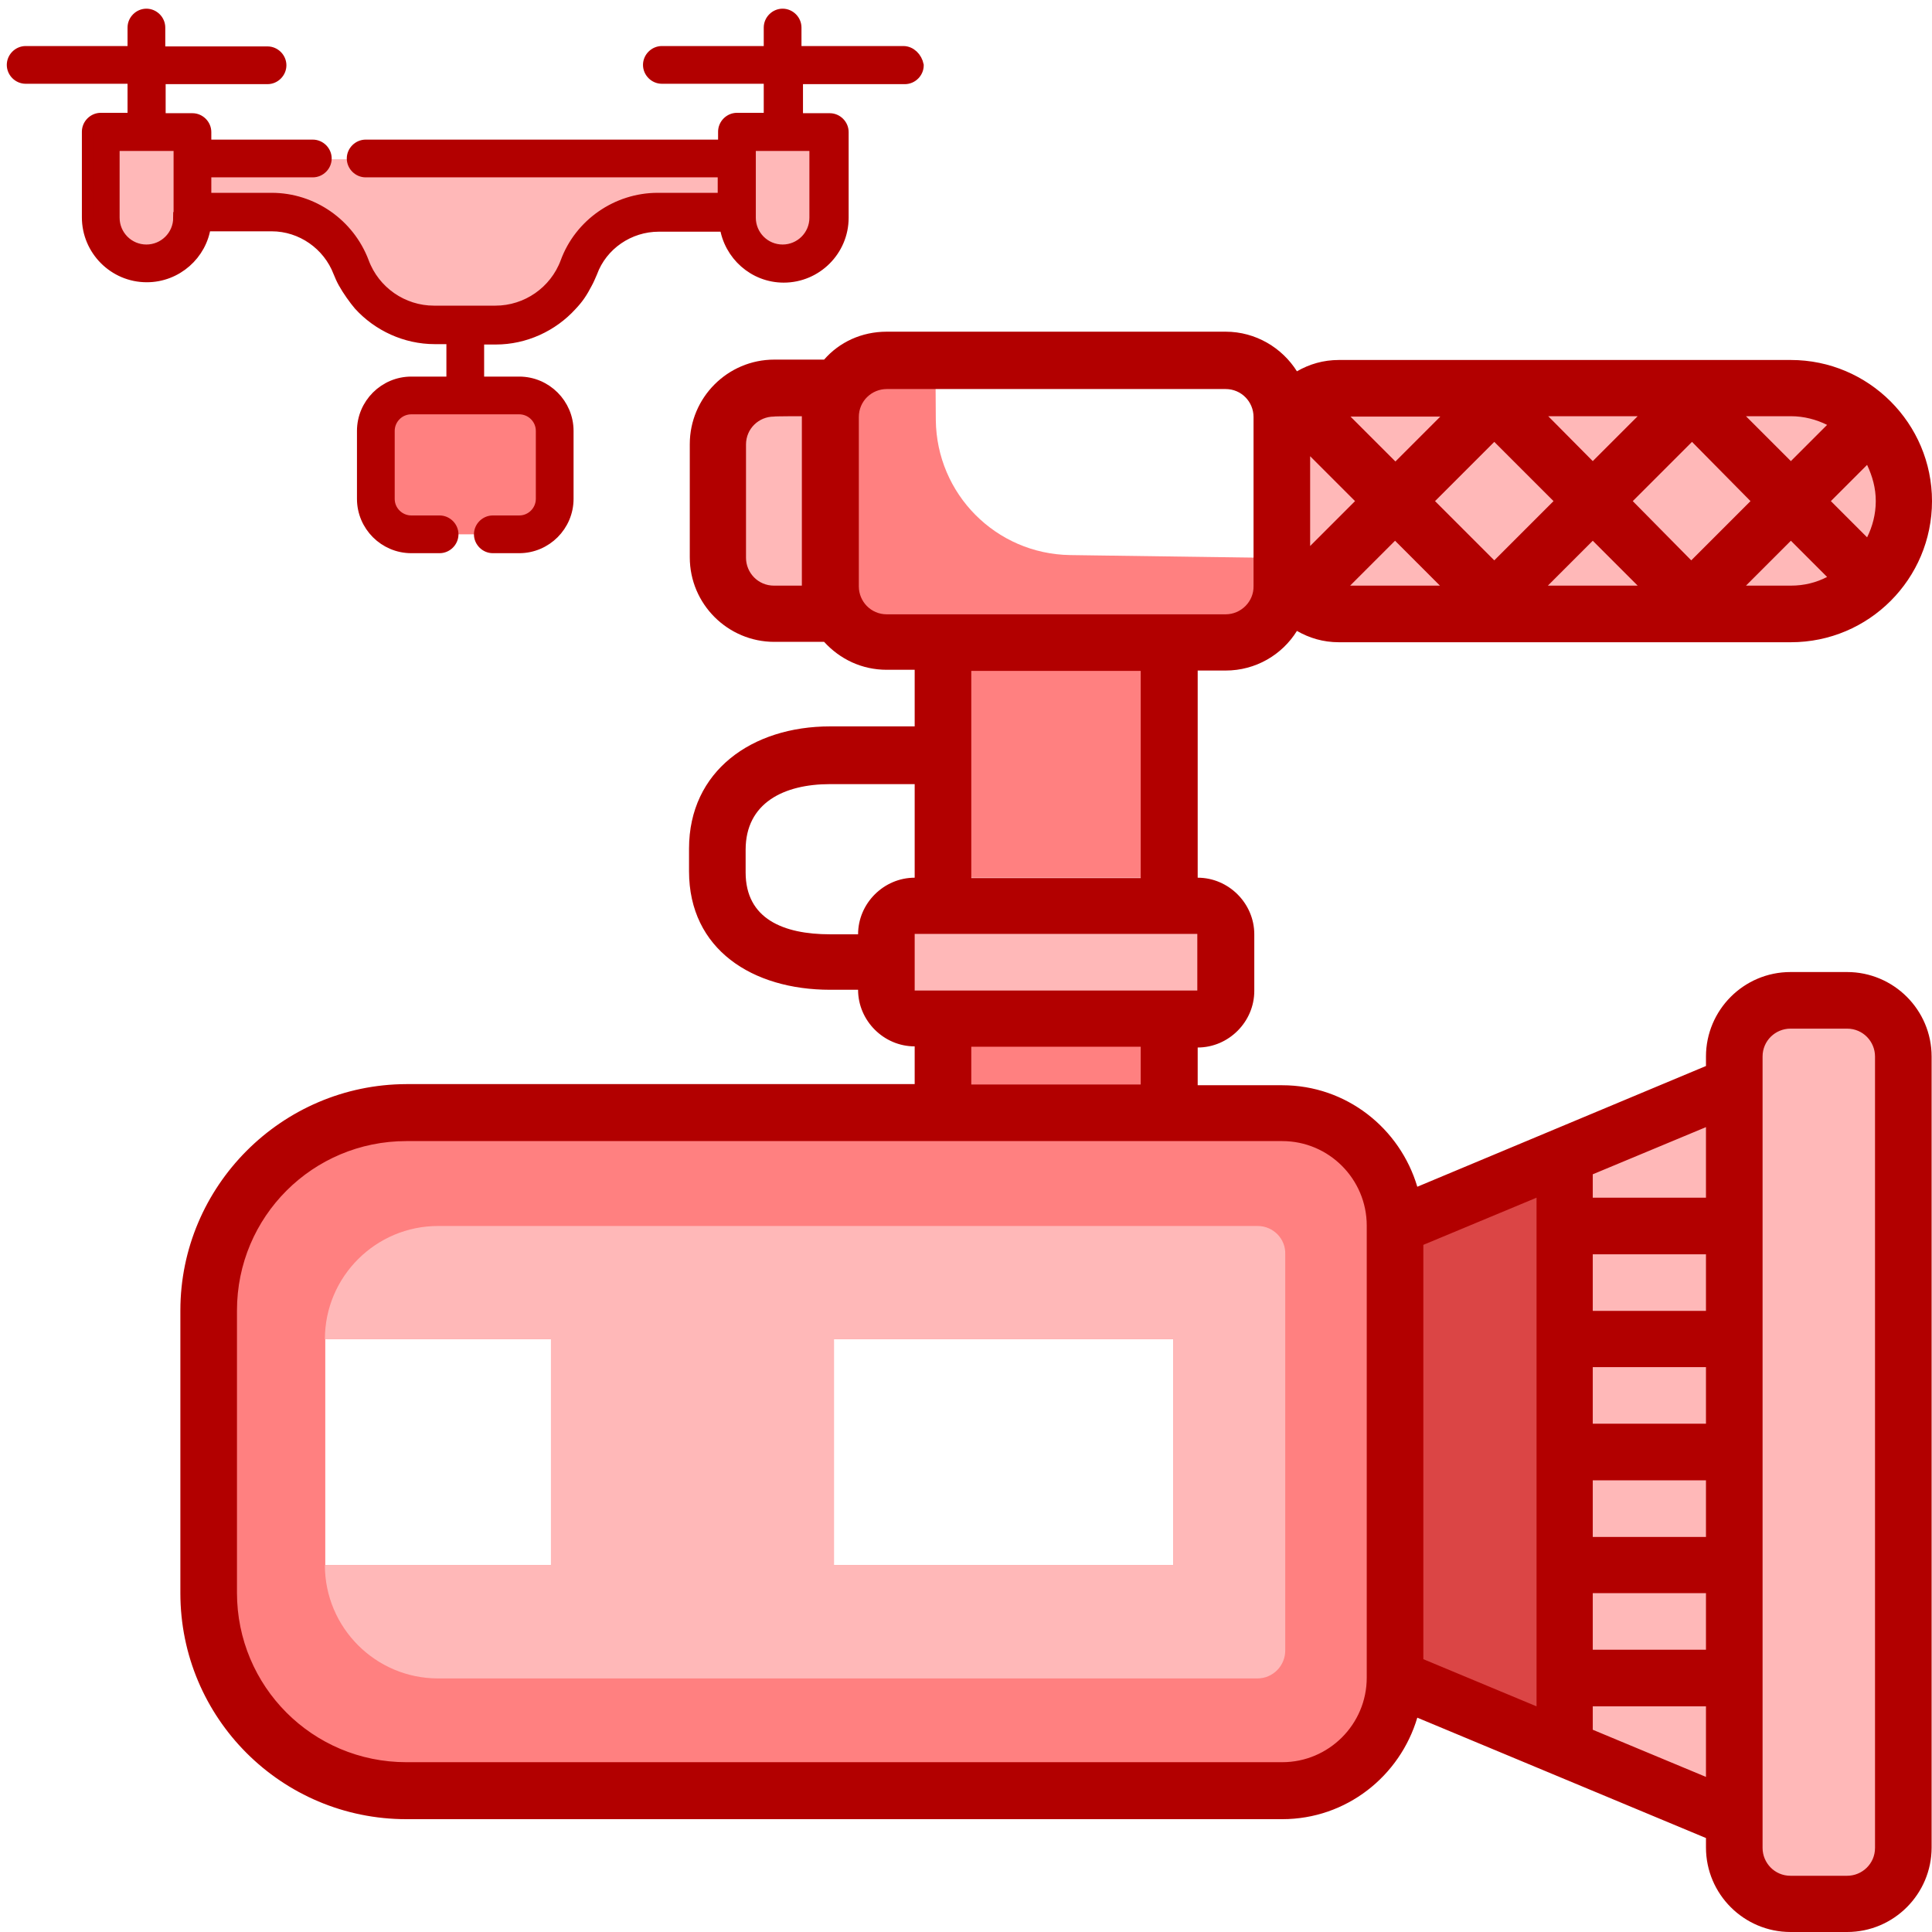 <?xml version="1.0" encoding="utf-8"?>
<!-- Generator: Adobe Illustrator 24.1.3, SVG Export Plug-In . SVG Version: 6.00 Build 0)  -->
<svg version="1.1" id="Layer_5" xmlns="http://www.w3.org/2000/svg" xmlns:xlink="http://www.w3.org/1999/xlink" x="0px" y="0px"
	 viewBox="0 0 512 512" style="enable-background:new 0 0 512 512;" xml:space="preserve">
<style type="text/css">
	.st0{fill:#FF8080;}
	.st1{fill:#FFB8B8;}
	.st2{fill:#B20000;stroke:#B20000;stroke-width:3;stroke-miterlimit:10;}
	.st3{fill:#DB4545;}
	.st4{fill:#B20000;}
</style>
<g>
	<g>
		<path class="st0" d="M137.3,141.6h-28.5c-5.2,0-9.4-4.2-9.4-9.4v-18c0-5.2,4.2-9.4,9.4-9.4h28.5c5.2,0,9.4,4.2,9.4,9.4v18
			C146.7,137.4,142.5,141.6,137.3,141.6z"/>
		<path class="st1" d="M39,69.9c-6.7,0-12.1-5.4-12.1-12.1V35.1h24.2v22.6C51.1,64.4,45.7,69.9,39,69.9L39,69.9z"/>
		<path class="st1" d="M207.2,69.9c6.7,0,12.1-5.4,12.1-12.1V35.1h-24.2v22.6C195.1,64.4,200.5,69.9,207.2,69.9L207.2,69.9z"/>
		<g>
			<path class="st1" d="M195.1,42.2h-144v14.1H72c9.4,0,17.7,5.8,21,14.6c3.4,9.2,12.2,15.3,22,15.3h16.3c9.8,0,18.6-6.1,22-15.3
				c3.3-8.8,11.6-14.6,21-14.6h20.9L195.1,42.2L195.1,42.2z"/>
		</g>
	</g>
	<g>
		<path class="st2" d="M239.4,13.7h-28.5V7.3c0-1.9-1.6-3.5-3.5-3.5c-1.9,0-3.5,1.6-3.5,3.5v6.4h-28.5c-1.9,0-3.5,1.6-3.5,3.5
			s1.6,3.5,3.5,3.5h28.5v10.7h-8.6c-1.9,0-3.5,1.6-3.5,3.5v3.6H96.9c-1.9,0-3.5,1.6-3.5,3.5s1.6,3.5,3.5,3.5h94.8v7.1h-17.4
			c-10.8,0-20.6,6.8-24.3,16.9c-2.9,7.8-10.4,13-18.7,13h-16.3c-8.3,0-15.8-5.2-18.7-13c-3.8-10.1-13.5-16.9-24.3-16.9H54.5v-7.1
			h28.4c1.9,0,3.5-1.6,3.5-3.5s-1.6-3.5-3.5-3.5H54.5V35c0-1.9-1.6-3.5-3.5-3.5h-8.6V20.8h28.5c1.9,0,3.5-1.6,3.5-3.5
			c0-1.9-1.6-3.5-3.5-3.5H42.3V7.3c0-1.9-1.6-3.5-3.5-3.5s-3.5,1.6-3.5,3.5v6.4H6.8c-1.9,0-3.5,1.6-3.5,3.5c0,1.9,1.6,3.5,3.5,3.5
			h28.5v10.7h-8.6c-1.9,0-3.5,1.6-3.5,3.5v22.7c0,8.6,7,15.7,15.7,15.7c7.9,0,14.5-5.9,15.5-13.5h17.6c7.9,0,15,5,17.8,12.3
			c0.4,1,0.8,1.9,1.3,2.8c1.1,2,2.9,4.5,4.1,5.9c5,5.5,12.3,8.9,20,8.9h4.6v11.6h-10.8c-7.1,0-12.9,5.8-12.9,12.9v18
			c0,7.1,5.8,12.9,12.9,12.9h7.5c1.9,0,3.5-1.6,3.5-3.5s-1.6-3.5-3.5-3.5h-7.5c-3.2,0-5.9-2.6-5.9-5.9v-18c0-3.2,2.6-5.9,5.9-5.9
			h28.6c3.2,0,5.9,2.6,5.9,5.9v18c0,3.2-2.6,5.9-5.9,5.9h-7c-1.9,0-3.5,1.6-3.5,3.5s1.6,3.5,3.5,3.5h7c7.1,0,12.9-5.8,12.9-12.9v-18
			c0-7.1-5.8-12.9-12.9-12.9h-10.8V89.8h4.6c7.7,0,15-3.4,20-8.9c1.8-1.9,2.8-3.4,4.1-5.9c0.5-0.9,0.9-1.9,1.3-2.8
			c2.7-7.4,9.9-12.3,17.8-12.3h17.6c1.1,7.6,7.6,13.5,15.5,13.5c8.6,0,15.7-7,15.7-15.7V35c0-1.9-1.6-3.5-3.5-3.5h-8.6V20.8h28.5
			c1.9,0,3.5-1.6,3.5-3.5C242.9,15.3,241.3,13.7,239.4,13.7L239.4,13.7z M47.4,57.7c0,4.8-3.9,8.6-8.6,8.6c-4.8,0-8.6-3.9-8.6-8.6
			V38.5h17.3V57.7z M216,57.7c0,4.8-3.9,8.6-8.6,8.6c-4.8,0-8.6-3.9-8.6-8.6V38.5H216L216,57.7z"/>
	</g>
</g>
<g>
	<path class="st1" d="M489.7,102.6H355.4c-8.1,0-14.5,7.1-14.5,15.8v28.5c0,8.8,6.5,15.8,14.5,15.8h134.2c8.1,0,14.5-7.1,14.5-15.8
		v-28.5C504.2,109.6,497.6,102.6,489.7,102.6z"/>
	<g>
		<g>
			<path class="st1" d="M221,155.2c0,2.7,0.8,5.4,2.1,7.4H206c-8.2,0-15-6.8-15-15v-30c0-8.2,6.8-15,15-15h16.9l0.1,0.1
				c-1.2,2.2-2,4.7-2,7.4V155.2z"/>
		</g>
		<g>
			<path class="st0" d="M221,155.3v-44.9c0-2.7,0.8-5.3,2-7.4c2.6-4.5,7.4-7.6,13-7.6h11.9l0.1,15.9c0.2,19.6,15.9,35.5,35.6,35.8
				l57.3,0.8v7.4c0,8.2-6.8,15-15,15h-15H251h-15c-5.5,0-10.3-3-12.9-7.4C221.8,160.7,221,158.1,221,155.3z"/>
		</g>
		<g>
			<path class="st0" d="M250.9,170.4h59.9v62.2h-59.9v-48.1V170.4z"/>
		</g>
		<g>
			<path class="st0" d="M310.9,295H251v-44.9h59.9V295z"/>
		</g>
		<g>
			<path class="st1" d="M236,247.5c0-4.2,3.4-7.4,7.4-7.4h7.4h59.9h7.4c4.2,0,7.4,3.4,7.4,7.4v15c0,4.2-3.4,7.4-7.4,7.4h-7.4h-59.9
				h-7.4c-4.2,0-7.4-3.4-7.4-7.4v-7.4L236,247.5L236,247.5z"/>
		</g>
		<g>
			<path class="st3" d="M415.7,463.4l-44.9-18.7V324.9l44.9-18.7v18.7v30v30v30v30V463.4z"/>
		</g>
		<g>
			<path class="st1" d="M415.7,306.2v157.2l44.9,18.7l4.4,18.4h40.2V269.7h-44.6v17.7L415.7,306.2z"/>
		</g>
		<path class="st0" d="M340.8,295h-30h-59.9H108.7c-29,0-52.4,23.4-52.4,52.4v74.9c0,29,23.4,52.4,52.4,52.4h232.1
			c16.5,0,30-13.4,30-30V324.9C370.8,308.3,357.3,295,340.8,295z M146.1,414.8H86.2v-59.9h59.9V414.8z M310.9,414.8H221v-59.9h89.9
			V414.8z"/>
		<path class="st1" d="M333.3,324.9H116.1c-16.5,0-30,13.4-30,30H146v59.9H86.1c0,16.5,13.4,30,30,30h217.1c4.2,0,7.4-3.4,7.4-7.4
			V332.5C340.8,328.3,337.4,324.9,333.3,324.9z M310.9,414.8H221v-59.9h89.9V414.8z"/>
	</g>
	<g>
		<path class="st4" d="M47.8,347.3v74.9c0,33.1,26.8,59.9,59.9,59.9h232.1c17,0,31.2-11.4,35.8-26.9l76.5,31.9v2.5
			c0,12.4,10.1,22.4,22.4,22.4h15c12.4,0,22.4-10.1,22.4-22.4V280c0-12.4-10.1-22.4-22.4-22.4h-15c-12.4,0-22.4,10.1-22.4,22.4v2.5
			l-76.5,32c-4.6-15.5-18.8-26.9-35.8-26.9h-22.4v-10c8.2,0,15-6.8,15-15v-15c0-8.2-6.8-15-15-15v-54.9h7.4c8,0,15-4.2,18.9-10.5
			c3.3,1.9,7,3,11.1,3h119.8c20.7,0,37.4-16.8,37.4-37.4s-16.8-37.4-37.4-37.4H354.8c-4.1,0-7.8,1.1-11.1,3
			c-3.9-6.2-10.9-10.5-18.9-10.5H235c-6.7,0-12.6,2.8-16.6,7.4h-13.2c-12.4,0-22.4,10.1-22.4,22.4v30c0,12.4,10.1,22.4,22.4,22.4
			h13.2c4.2,4.6,10,7.4,16.6,7.4h7.4v15H220c-20.7,0-37.4,11.8-37.4,32.4v6c0,20.7,16.8,31.4,37.4,31.4h7.4c0,8.2,6.8,15,15,15v10
			H107.7C74.6,287.4,47.8,314.4,47.8,347.3z M422.1,392.3h30v15h-30V392.3z M422.1,362.3h30v15h-30V362.3z M422.1,332.4h30v15h-30
			V332.4z M452.1,437.2h-30v-15h30V437.2z M407.2,452.2l-30-12.5V329.9l30-12.5V452.2z M452.1,298.7v18.7h-30v-6.2L452.1,298.7z
			 M467.1,280c0-4.2,3.4-7.4,7.4-7.4h15c4.2,0,7.4,3.4,7.4,7.4v209.7c0,4.2-3.4,7.4-7.4,7.4h-15c-4.2,0-7.4-3.4-7.4-7.4V280z
			 M452.1,470.9l-30-12.5v-6.2h30V470.9z M242.4,207.7v24.9c-8.2,0-15,6.8-15,15H220c-12.4,0-22.4-4.1-22.4-16.4v-6
			c0-12.4,10.1-17.4,22.4-17.4H242.4z M212.5,110.3v44.9h-7.4c-4.2,0-7.4-3.4-7.4-7.4v-30c0-4.2,3.4-7.4,7.4-7.4
			C205.1,110.3,212.5,110.3,212.5,110.3z M380.3,132.8l15.7-15.7l15.7,15.7l-15.7,15.7L380.3,132.8z M369.8,122.3l-11.9-11.9h23.8
			L369.8,122.3z M410.3,110.3H434l-11.9,11.9L410.3,110.3z M463.9,132.8l-15.7,15.7l-15.5-15.7l15.7-15.7L463.9,132.8z M434,155.2
			h-23.8l11.9-11.9L434,155.2z M381.6,155.2h-23.8l11.9-11.9L381.6,155.2z M347.2,144.7v-23.8l11.9,11.9L347.2,144.7z M474.6,110.3
			c3.5,0,6.8,0.9,9.6,2.3l-9.6,9.6l-11.9-11.9H474.6z M485.2,132.8l9.6-9.6c1.4,3,2.3,6.1,2.3,9.6c0,3.5-0.9,6.8-2.3,9.6
			L485.2,132.8z M474.6,155.2h-11.9l11.9-11.9l9.6,9.6C481.3,154.4,478.1,155.2,474.6,155.2z M324.8,162.8H235
			c-4.2,0-7.4-3.4-7.4-7.4v-44.9c0-4.2,3.4-7.4,7.4-7.4h89.8c4.2,0,7.4,3.4,7.4,7.4v7.4v30v7.4C332.3,159.4,328.9,162.8,324.8,162.8
			z M302.3,232.7h-44.9v-54.9h44.9V232.7z M317.3,262.5h-74.9v-15h74.9V262.5z M302.3,287.4h-44.9v-10h44.9V287.4z M62.8,347.3
			c0-24.9,20.1-44.9,44.9-44.9h232.1c12.4,0,22.4,10.1,22.4,22.4v119.8c0,12.4-10.1,22.4-22.4,22.4H107.7
			c-24.9,0-44.9-20.1-44.9-44.9L62.8,347.3L62.8,347.3z"/>
	</g>
</g>
</svg>

